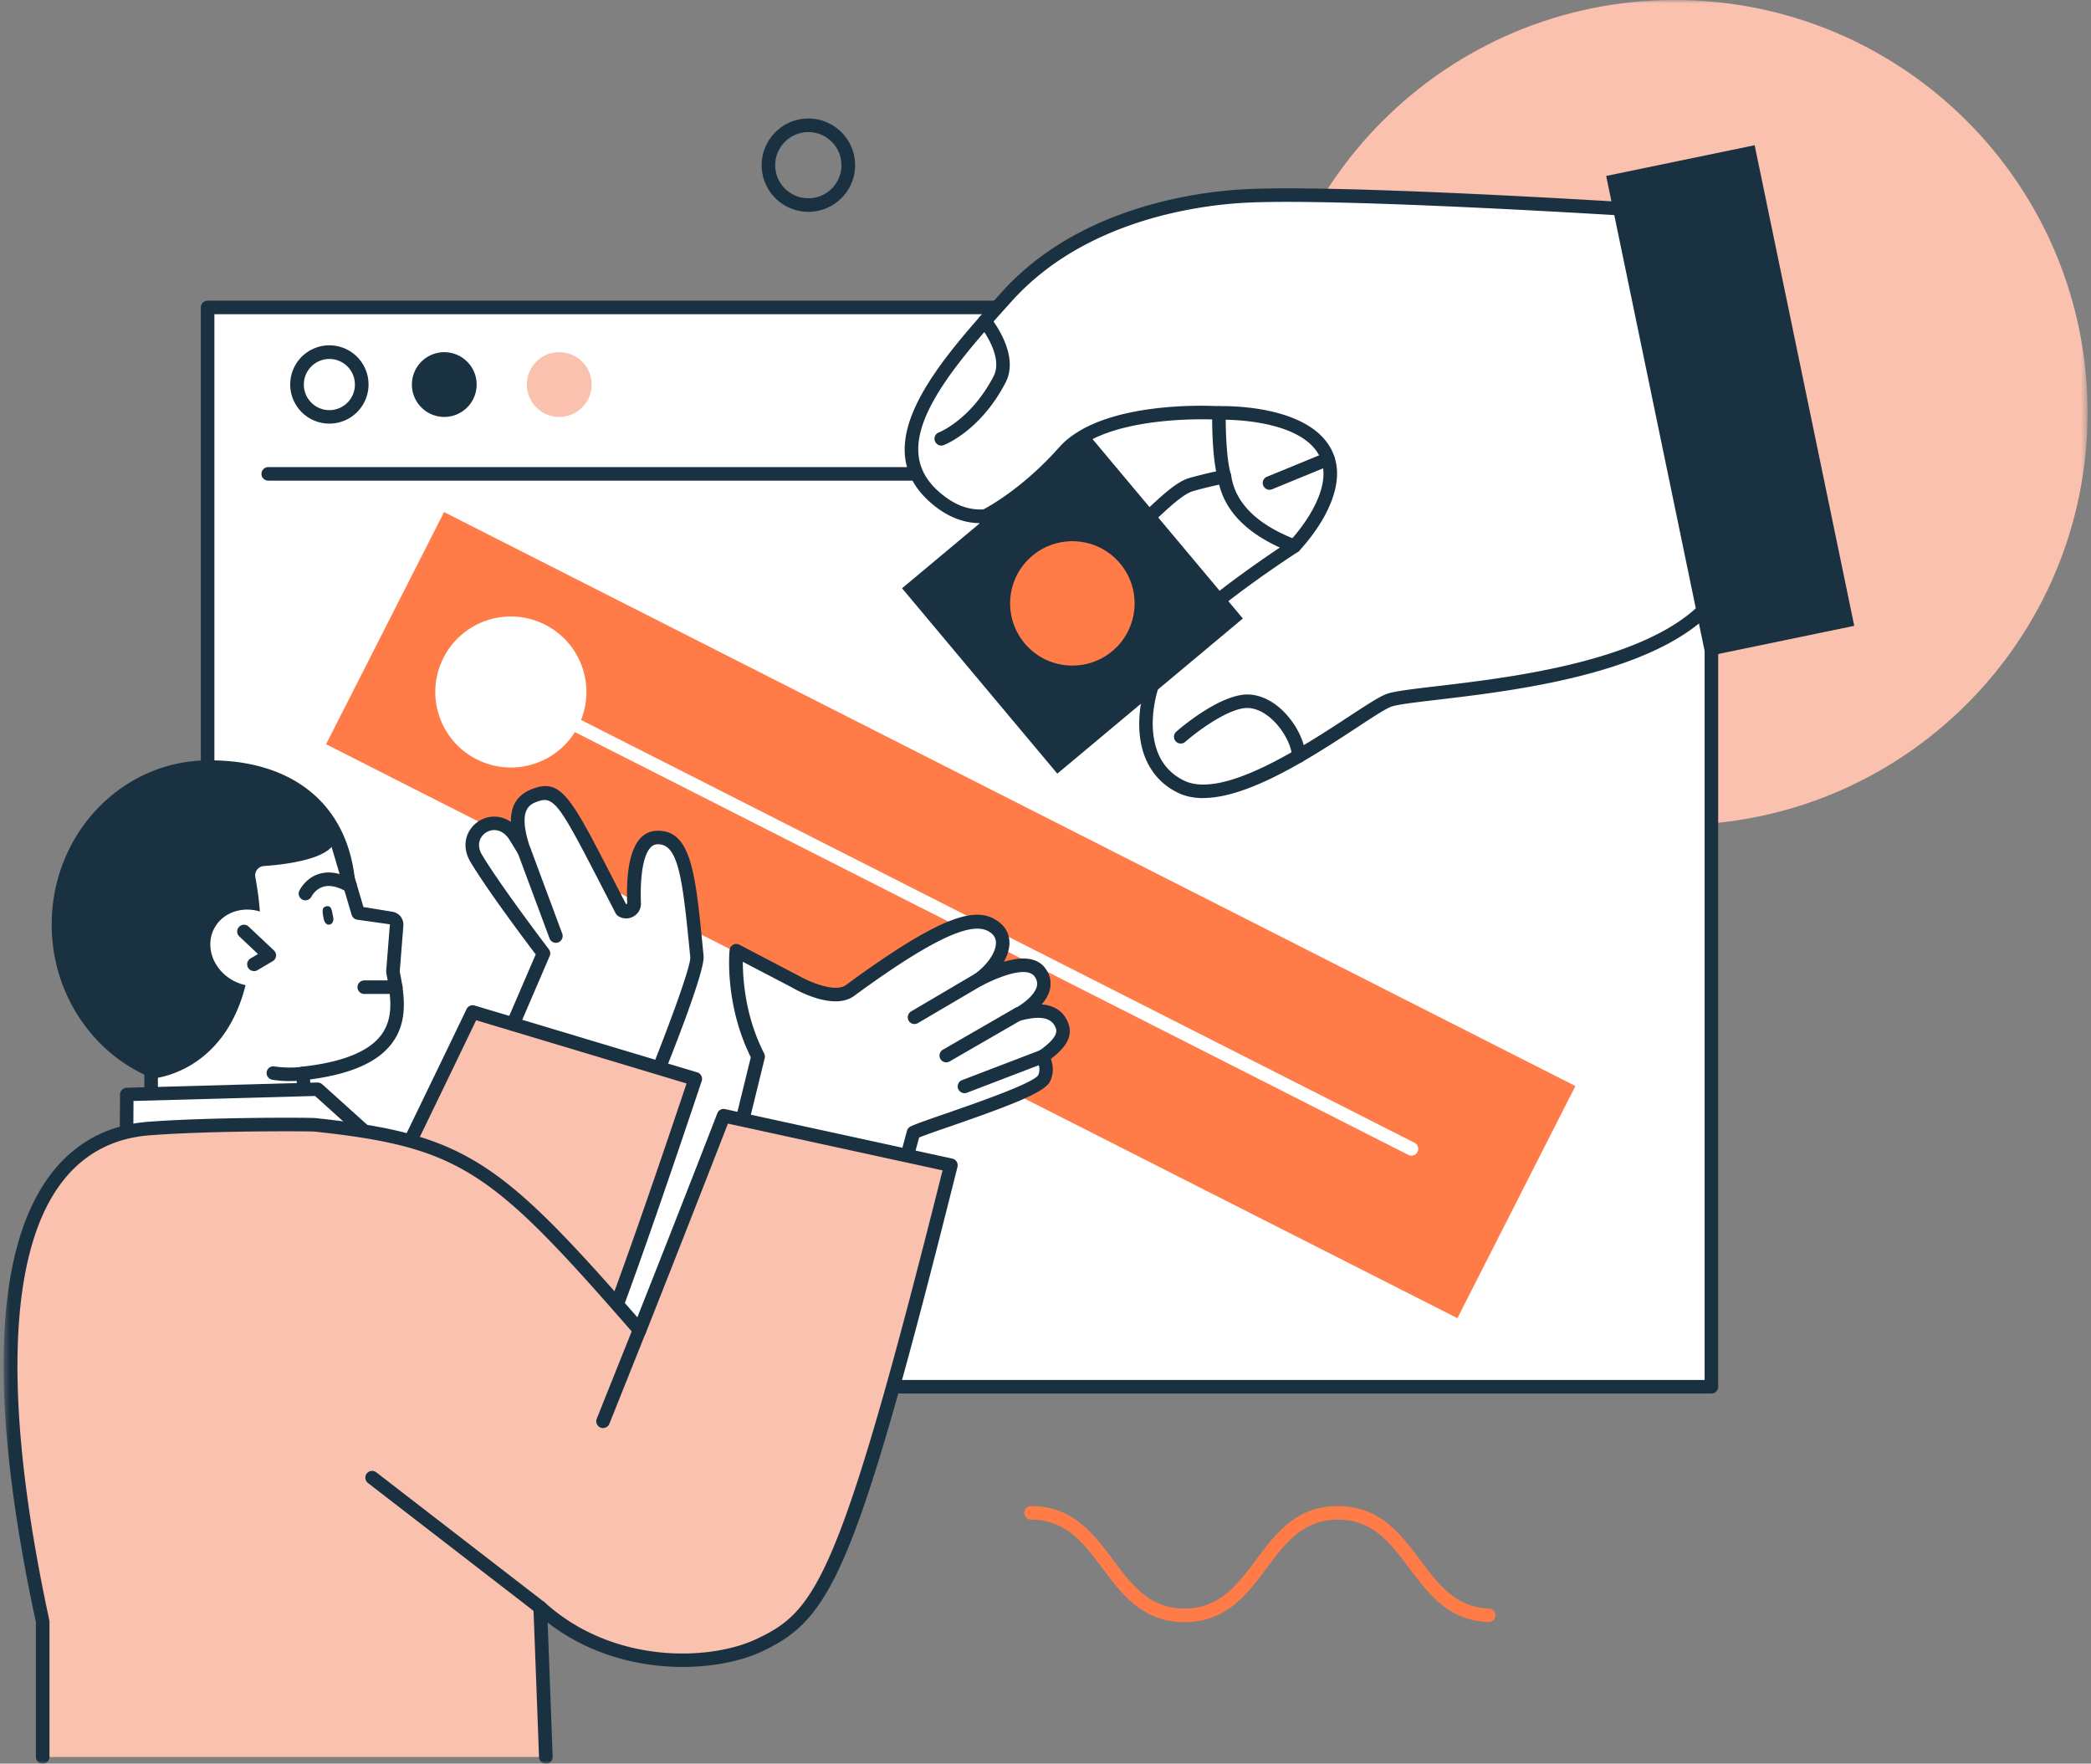 <svg width="313" height="264" fill="none" xmlns="http://www.w3.org/2000/svg"><rect width="100%" height="100%" fill="#808080" stroke="none"/><g clip-path="url(#a)"><mask id="b" style="mask-type:luminance" maskUnits="userSpaceOnUse" x="0" y="0" width="313" height="264"><path d="M312.483 0H.52v264h311.963V0Z" fill="#fff"/></mask><g mask="url(#b)"><path d="M250.685 123.497c34.134 0 61.802-27.646 61.802-61.749C312.487 27.646 284.819 0 250.685 0s-61.806 27.646-61.806 61.748c0 34.103 27.672 61.749 61.806 61.749Z" fill="#F9C1AE"/><path d="M256.18 46.023H31.078v161.555H256.18V46.023Z" fill="#fff"/><path d="M256.179 208.592H31.077a1.017 1.017 0 0 1-1.015-1.014V46.022c0-.557.456-1.014 1.015-1.014H256.18c.559 0 1.015.456 1.015 1.014v161.556c0 .558-.456 1.014-1.015 1.014Zm-224.087-2.029h223.072V47.037H32.092v159.526Z" fill="#1A3142"/><path d="M49.304 63.41a5.862 5.862 0 0 1-5.863-5.86 5.862 5.862 0 0 1 5.863-5.859 5.862 5.862 0 0 1 5.863 5.86 5.862 5.862 0 0 1-5.863 5.859Zm0-9.677a3.825 3.825 0 0 0-3.821 3.83 3.825 3.825 0 0 0 3.821 3.83 3.825 3.825 0 0 0 3.821-3.83 3.825 3.825 0 0 0-3.82-3.83ZM66.504 62.408a4.845 4.845 0 1 0 0-9.69 4.847 4.847 0 0 0-4.848 4.845 4.847 4.847 0 0 0 4.848 4.845Z" fill="#1A3142"/><path d="M78.867 57.563a4.845 4.845 0 0 0 4.848 4.845 4.845 4.845 0 1 0 0-9.69 4.845 4.845 0 0 0-4.848 4.845Z" fill="#F9C1AE"/><path d="M222.874 71.947H40.152a1.017 1.017 0 0 1-1.015-1.015c0-.557.456-1.014 1.014-1.014h182.723a1.02 1.02 0 0 1 1.015 1.014 1.02 1.02 0 0 1-1.015 1.015Z" fill="#1A3142"/><path d="m66.472 76.652-17.663 34.749 169.352 85.913 17.66-34.749L66.472 76.652Z" fill="#FF7C48"/><path d="M86.555 108.699c-2.83 5.568-9.633 7.787-15.206 4.959-5.573-2.829-7.793-9.626-4.963-15.193 2.83-5.568 9.636-7.787 15.206-4.959 5.573 2.828 7.793 9.626 4.963 15.193Z" fill="#fff"/><path d="M211.269 172.983a.99.99 0 0 1-.46-.114L76.007 104.488a1.023 1.023 0 0 1-.444-1.37 1.015 1.015 0 0 1 1.371-.444l134.803 68.381c.495.254.697.863.444 1.37a1.005 1.005 0 0 1-.9.558h-.012ZM104.33 143.216c-1.157-11.871-1.689-18.021-6.005-17.844-3.314.14-3.54 6.354-3.401 9.854.04.964-1.027 1.585-1.84 1.053-8.276-15.992-9.228-18.693-13.077-17.21-2.497.964-3.286 3.221-1.562 8.243 0 0-.848-1.382-1.256-2.054-2.688-4.375-8.313-.824-5.863 3.272 2.906 4.845 10.04 14.191 10.04 14.191l-5.343 12.403 21.973 6.455s6.548-16.182 6.334-18.363Z" fill="#fff"/><path d="M97.999 162.596c-.092 0-.19-.013-.294-.038l-21.972-6.455a1.008 1.008 0 0 1-.634-.545 1.014 1.014 0 0 1-.012-.838l5.101-11.857c-1.498-1.978-7.182-9.537-9.747-13.811-1.562-2.599-.52-5.072 1.308-6.189a4.298 4.298 0 0 1 4.733.178c-.051-2.067.674-3.969 3.136-4.921 4.38-1.686 5.751 1.002 12.375 13.887l1.728 3.348c.076-.038.163-.089.163-.089-.266-7.013 1.245-10.779 4.38-10.906 5.256-.216 5.851 6.341 7.008 18.249l.048.507c.218 2.258-4.848 14.99-6.41 18.846a1 1 0 0 1-.94.634H98Zm-20.59-8.117 19.991 5.872c3.036-7.571 6.017-15.814 5.93-17.044l-.051-.507c-1.106-11.338-1.729-16.423-4.785-16.423h-.115c-2.045.088-2.604 4.603-2.438 8.801a2.174 2.174 0 0 1-1.118 2.003 2.2 2.2 0 0 1-2.295-.063 1.094 1.094 0 0 1-.357-.38l-1.966-3.805c-6.477-12.568-7.273-13.912-9.838-12.923-1.043.406-2.97 1.141-.98 6.962a1.014 1.014 0 0 1-1.827.85l-1.256-2.054c-1.027-1.662-2.502-1.789-3.504-1.18-.975.596-1.546 1.877-.623 3.412 2.858 4.743 9.914 14 9.978 14.089.23.292.27.685.126 1.015l-4.883 11.35.012.025Z" fill="#1A3142"/><path d="M83.211 141.128c-.404 0-.8-.254-.951-.66l-4.761-12.796a1.028 1.028 0 0 1 .599-1.306 1.028 1.028 0 0 1 1.308.596l4.756 12.796c.19.52-.075 1.104-.594 1.306a1.147 1.147 0 0 1-.357.064Z" fill="#1A3142"/><path d="M70.743 151.484c-8.547 17.806-15.044 31.02-15.044 31.02l14.278 48.382c9.815-3.754 13.862-8.915 34.083-69.395l-33.317-10.007Z" fill="#F9C1AE"/><path d="M69.978 231.903c-.15 0-.301-.038-.444-.101a1.009 1.009 0 0 1-.52-.621l-14.277-48.382a.968.968 0 0 1 .063-.735c.063-.127 6.588-13.431 15.04-31.02a1.016 1.016 0 0 1 1.204-.533l33.321 10.006c.266.076.484.266.611.507s.15.533.063.786c-19.891 59.453-24.053 65.934-34.692 70.017a.903.903 0 0 1-.37.064v.012ZM56.79 182.609l13.85 46.936c8.376-3.462 12.704-9.398 32.128-67.367l-31.494-9.46c-7.5 15.623-13.418 27.71-14.496 29.891h.012Z" fill="#1A3142"/><path d="M135.732 182.211a1.863 1.863 0 0 0 1.673 2.041 1.867 1.867 0 1 0 .369-3.715 1.864 1.864 0 0 0-2.042 1.674Z" fill="#FCFFFF"/><path d="M43.625 161.796c-2.03 0-3.996-.317-4.11-.33a1.007 1.007 0 0 1-.837-1.166 1.008 1.008 0 0 1 1.165-.838c.04 0 3.211.508 5.383.216a1.02 1.02 0 0 1 1.142.863 1.015 1.015 0 0 1-.864 1.141c-.595.076-1.229.114-1.863.114h-.016ZM121.004 31.705c-3.857 0-6.992-3.132-6.992-6.975 0-3.843 3.135-6.988 6.992-6.988 3.861 0 6.997 3.133 6.997 6.988 0 3.855-3.136 6.975-6.997 6.975Zm0-11.934c-2.727 0-4.963 2.22-4.963 4.959 0 2.74 2.224 4.946 4.963 4.946a4.946 4.946 0 0 0 4.951-4.946c0-2.727-2.22-4.959-4.951-4.959Z" fill="#1A3142"/><path d="M177.314 242.812c-6.247 0-9.331-4.109-12.3-8.079-2.795-3.728-5.447-7.266-10.675-7.266a1.018 1.018 0 0 1-1.015-1.015c0-.558.456-1.014 1.015-1.014 6.259 0 9.327 4.109 12.3 8.078 2.791 3.729 5.443 7.267 10.675 7.267 5.229 0 7.88-3.526 10.675-7.267 2.969-3.969 6.053-8.078 12.3-8.078 6.243 0 9.327 4.109 12.3 8.078 2.728 3.64 5.304 7.089 10.279 7.254.559.013 1.003.494.979 1.053-.012.558-.472.989-1.054.976-5.954-.203-8.935-4.198-11.841-8.066-2.794-3.728-5.446-7.266-10.675-7.266-5.232 0-7.884 3.525-10.679 7.266-2.969 3.97-6.053 8.079-12.296 8.079h.012Z" fill="#FF7C48"/><path d="M158.859 153.195c-1.423-2.942-5.498-1.623-6.386-1.458 0 0 5.534-2.917 3.211-6.189-1.51-2.131-5.482-.85-9.228 1.052 3.25-2.383 4.812-5.897 2.577-7.723-2.244-1.839-6.093-2.181-21.806 9.347-2.601 1.915-8.11-1.281-8.11-1.281l-8.888-4.654s-.785 7.964 3.251 15.814l-3.972 16.208 23.558 8.801 3.694-13.633c2.549-1.218 18.405-5.935 19.534-8.091.532-1.015.369-2.258-.214-3.272 3.247-2.283 3.402-3.678 2.791-4.946l-.012.025Z" fill="#fff"/><path d="M133.052 184.158a1.18 1.18 0 0 1-.357-.064l-23.558-8.801a1.025 1.025 0 0 1-.634-1.192l3.885-15.853c-3.936-7.913-3.211-15.713-3.175-16.042.039-.33.23-.634.535-.787a.975.975 0 0 1 .951 0l8.887 4.654c1.32.761 5.368 2.6 7.044 1.37 15.167-11.134 19.939-11.845 23.051-9.308.963.786 1.447 1.851 1.423 3.107-.028.875-.321 1.801-.84 2.727 3.02-.901 5.129-.559 6.247 1.027.686.964.911 2.041.646 3.119-.202.837-.674 1.598-1.233 2.232 1.475.115 2.997.698 3.833 2.448.928 1.94.206 3.678-2.449 5.707.42 1.167.38 2.397-.151 3.411-.825 1.586-5.458 3.412-14.901 6.684-1.994.685-3.746 1.293-4.673 1.674l-3.568 13.164a.997.997 0 0 1-.519.634.987.987 0 0 1-.468.114l.024-.025Zm-22.353-10.451 21.667 8.104 3.401-12.555c.08-.291.282-.52.547-.647.825-.393 2.807-1.077 5.304-1.94 4.202-1.458 12.95-4.477 13.775-5.707.317-.621.242-1.496-.202-2.282a.997.997 0 0 1 .289-1.332c3.163-2.232 2.719-3.171 2.462-3.678-.809-1.699-3.045-1.42-4.884-.976l-.38.088c-.508.102-.979-.19-1.158-.659-.162-.47.04-1.002.484-1.23.773-.406 2.842-1.788 3.199-3.247.115-.507.012-.976-.329-1.471-.892-1.243-3.77-.748-7.936 1.37a1.028 1.028 0 0 1-1.332-.368 1 1 0 0 1 .265-1.344c1.919-1.408 3.176-3.222 3.211-4.642.016-.609-.202-1.09-.67-1.484-1.827-1.483-5.7-1.534-20.565 9.372-3.06 2.245-8.605-.862-9.228-1.23l-7.424-3.88c0 2.637.368 8.23 3.187 13.709.111.215.138.469.087.71l-3.758 15.332-.012-.013Z" fill="#1A3142"/><path d="M141.646 159.02a.996.996 0 0 1-.876-.507 1.011 1.011 0 0 1 .368-1.383l10.826-6.252a1.014 1.014 0 0 1 1.383.368 1.01 1.01 0 0 1-.368 1.382l-10.826 6.252c-.166.089-.329.14-.507.14ZM136.897 153.288c-.341 0-.686-.177-.876-.494a1.028 1.028 0 0 1 .357-1.395l9.902-5.834a1.028 1.028 0 0 1 1.395.355 1.027 1.027 0 0 1-.357 1.395l-9.902 5.821a.964.964 0 0 1-.519.14v.012ZM144.375 163.635c-.405 0-.785-.254-.952-.647a1.009 1.009 0 0 1 .583-1.306l11.694-4.477a1.01 1.01 0 0 1 1.304.583 1.007 1.007 0 0 1-.583 1.307l-11.69 4.476a.896.896 0 0 1-.368.064h.012ZM53.273 134.135c.254 13.595-8.554 28.662-21.54 28.903-12.998.24-23.736-10.578-23.99-24.172-.254-13.596 10.076-24.806 23.074-25.047 12.998-.241 22.202 6.721 22.456 20.316Z" fill="#1A3142"/><path d="m22.66 172.549-.039-11.084s11.932-.596 14.611-16.246c0 0 3.148-2.13.987-13.95a1.396 1.396 0 0 1 1.273-1.636c3.337-.228 10.825-1.103 10.762-4.375l3.365 11.414 4.999.811c.472.076.8.495.765.977l-.559 7.013c1.078 5.58 2.624 13.43-13.481 15.206l.824 12.352-23.522-.482h.016Z" fill="#fff"/><path d="M46.178 174.046c-.531 0-.975-.406-1.015-.951l-.824-12.352a1.008 1.008 0 0 1 .9-1.078c6.017-.66 10-2.27 11.844-4.768 2.006-2.715 1.332-6.164.749-9.208a2.122 2.122 0 0 1-.028-.317l.56-7.013-4.912-.697a1.039 1.039 0 0 1-.813-.711l-3.365-11.413a1.01 1.01 0 0 1 .686-1.256 1.006 1.006 0 0 1 1.256.685l3.187 10.805 4.368.71a1.947 1.947 0 0 1 1.61 2.054l-.543 6.874c.634 3.298 1.367 7.318-1.13 10.704-2.12 2.866-6.144 4.654-12.3 5.466l.761 11.388c.036.558-.38 1.04-.94 1.078h-.075.024ZM22.656 173.563a1.02 1.02 0 0 1-1.019-1.015l-.035-12.479c0-.558.455-1.014 1.014-1.014.635.012 1.015.444 1.015 1.014l.04 12.479a1.02 1.02 0 0 1-1.015 1.015Z" fill="#1A3142"/><path d="M45.721 134.773c-.138 0-.293-.038-.432-.101a1.005 1.005 0 0 1-.483-1.345c.04-.076.904-1.877 2.933-2.511 1.55-.482 3.286-.164 5.177.926.484.279.65.901.369 1.383-.29.481-.912.646-1.384.367-1.371-.799-2.565-1.052-3.54-.748-1.18.355-1.728 1.446-1.728 1.446a1.021 1.021 0 0 1-.912.571v.012ZM48.436 137.432a5.45 5.45 0 0 1-.14-.989c0-.152 0-.304.064-.443.214-.432.964-.495 1.166-.077.127.267.206.558.241.837.076.444.266.863.012 1.307a.656.656 0 0 1-.444.329c-.455.089-.71-.304-.812-.621a3.953 3.953 0 0 1-.1-.355l.013.012Z" fill="#1A3142"/><path d="M42.968 144.874c-1.486 2.689-5.13 3.539-8.126 1.877-2.993-1.661-4.226-5.186-2.727-7.875 1.486-2.689 5.13-3.538 8.122-1.877 2.997 1.661 4.23 5.187 2.731 7.875Z" fill="#fff"/><path d="M38.019 145.357c-.341 0-.686-.177-.877-.494a1.017 1.017 0 0 1 .357-1.395l1.118-.66-2.794-2.638a1.005 1.005 0 0 1-.036-1.433 1.004 1.004 0 0 1 1.43-.038l3.786 3.564c.226.215.353.532.318.85-.04.317-.218.596-.496.76l-2.271 1.345a.989.989 0 0 1-.524.139h-.011ZM59.255 148.783H54.53a1.018 1.018 0 0 1-1.014-1.015c0-.558.456-1.014 1.014-1.014h4.725a1.02 1.02 0 0 1 1.015 1.014 1.02 1.02 0 0 1-1.015 1.015Z" fill="#1A3142"/><path d="M244.859 31.386s-43.921-2.815-58.544-2.029c-9.644.507-25.282 3.59-35.592 15.028-10.291 11.44-20.423 23.094-9.72 30.919 2.168 1.585 4.313 2.13 6.422 1.978.392 2.372 1.764 4.579 4.443 6.532 10.699 7.824 20.993-9.651 26.388-11.25 1.297-.38 3.072-.798 5.039-1.217.559 3.742 3.21 7.66 10.449 10.425 0 0-13.621 8.775-17.989 14.292-4.364 5.53-7.171 17.882 1.169 21.75 8.341 3.868 26.833-11.3 30.884-12.936 4.035-1.636 37.344-1.877 48.384-14.762l-11.321-58.73h-.012Z" fill="#fff"/><path d="M180.095 119.464c-1.309 0-2.526-.229-3.604-.723-2.882-1.332-4.812-3.754-5.585-6.975-1.336-5.605 1.09-12.593 4.035-16.335 3.568-4.514 12.871-10.944 16.641-13.468-5.066-2.308-8.11-5.465-9.089-9.422-1.649.368-2.981.697-3.948.989-1.419.418-3.54 2.397-5.776 4.502-5.648 5.288-13.39 12.517-21.5 6.594-2.462-1.8-4.036-3.918-4.658-6.315-2.172-.038-4.253-.774-6.208-2.194-2.957-2.169-4.622-4.781-4.927-7.774-.797-7.647 7.326-16.677 14.496-24.64 11.464-12.734 29.195-14.991 36.291-15.372 14.523-.773 58.226 2.004 58.67 2.03.456.025.848.367.94.824l11.321 58.73a.987.987 0 0 1-.226.85c-8.646 10.082-30.186 12.605-41.765 13.975-3.309.393-6.168.723-7.016 1.065-.916.368-2.858 1.636-5.105 3.12-6.624 4.337-16.094 10.526-22.976 10.526l-.011.013Zm3.199-49.143c.202 0 .408.064.582.178.23.165.381.406.42.685.611 4.134 3.909 7.38 9.799 9.625.357.14.611.457.646.837.04.38-.138.749-.455.964-.139.089-13.529 8.738-17.747 14.077-2.652 3.361-4.848 9.626-3.655 14.597.622 2.638 2.133 4.515 4.456 5.606 5.775 2.675 17.568-5.048 24.624-9.664 2.529-1.662 4.368-2.853 5.458-3.297 1.106-.444 3.671-.749 7.54-1.205 11.146-1.307 31.787-3.729 40.139-12.91l-11.084-57.475c-5.977-.368-44.325-2.689-57.64-1.991-6.841.368-23.926 2.524-34.894 14.698-6.878 7.648-14.687 16.322-13.985 23.069.254 2.435 1.597 4.514 4.11 6.34 1.84 1.345 3.735 1.928 5.752 1.789.519-.038.987.33 1.078.85.369 2.231 1.689 4.16 4.048 5.871 6.754 4.934 13.493-1.37 18.916-6.43 2.525-2.371 4.709-4.413 6.588-4.971 1.217-.355 2.929-.773 5.113-1.243.076-.012.139-.025.214-.025l-.023.025Z" fill="#1A3142"/><path d="M147.425 78.296c-.381 0-.749-.216-.916-.57a1.024 1.024 0 0 1 .472-1.358c.047-.025 5.66-2.764 11.563-9.41 6.398-7.19 23.264-6.201 23.978-6.15.543.038.951.481.951 1.026 0 .064-.075 6.43.785 9.208a1.018 1.018 0 0 1-.67 1.268 1.023 1.023 0 0 1-1.272-.672c-.746-2.41-.861-6.861-.872-8.852-3.631-.102-16.455-.026-21.378 5.516-6.208 6.975-11.971 9.778-12.209 9.892a1.088 1.088 0 0 1-.432.102Z" fill="#1A3142"/><path d="M193.739 82.787a1.02 1.02 0 0 1-.734-1.725c.076-.076 7.449-7.761 4.341-13.1-3.199-5.479-14.738-5.136-14.853-5.136a1.014 1.014 0 0 1-1.055-.977 1.022 1.022 0 0 1 .98-1.052c.507-.013 12.871-.381 16.68 6.138 3.885 6.658-4.293 15.167-4.646 15.535a1.041 1.041 0 0 1-.725.304l.012.013Z" fill="#1A3142"/><path d="M190.033 73.314c-.396 0-.777-.24-.939-.634a1 1 0 0 1 .559-1.319l8.744-3.589a1.005 1.005 0 0 1 1.32.558 1.005 1.005 0 0 1-.559 1.32l-8.744 3.588c-.127.05-.254.076-.381.076ZM162.795 64.836l-27.768 23.223 23.241 27.745 27.772-23.223-23.245-27.745Z" fill="#1A3142"/><path d="M166.5 97.46c-3.948 3.298-9.826 2.778-13.124-1.166-3.302-3.944-2.783-9.816 1.165-13.113 3.948-3.298 9.827-2.778 13.125 1.166 3.302 3.945 2.779 9.816-1.166 13.114Z" fill="#FF7C48"/><path d="m262.652 21.738-22.226 4.599 14.912 71.94 22.222-4.599-14.908-71.94Z" fill="#1A3142"/><path d="m18.93 171.777.04-7.952 28.572-.786 11.17 10.069-39.782-1.331Z" fill="#fff"/><path d="m58.711 174.121-39.818-1.319a1.003 1.003 0 0 1-.979-1.014l.052-7.952c0-.545.444-.989.99-1.014l28.573-.787c.23 0 .507.089.71.267l11.17 10.069c.317.279.42.736.266 1.129-.151.38-.531.634-.94.634l-.024-.013Zm-38.763-3.322 36.008 1.192-8.796-7.939-27.176.748-.036 5.986v.013Z" fill="#1A3142"/><path d="M108.319 167.008a4933.654 4933.654 0 0 1-12.59 32.098c-21.607-24.793-26.479-28.37-48.606-30.728-.606-.064-15.396-.152-24.775.558-17.504 1.319-27.216 21.584-15.97 73.796v20.266H81.7s-.773-21.344-.836-22.371c10.583 9.6 25.627 9.042 32.849 5.618 9.482-4.502 13.125-9.955 28.612-71.818l-34.007-7.406v-.013Z" fill="#F9C1AE"/><path d="M81.698 263.999c-.546 0-.99-.431-1.014-.976 0-.216-.79-21.344-.84-22.358a1.001 1.001 0 0 1 .586-.964 1.01 1.01 0 0 1 1.118.165c10.243 9.283 24.723 8.775 31.731 5.453 8.796-4.173 12.34-8.459 27.812-70.131l-32.128-7.001a5160.038 5160.038 0 0 1-12.273 31.287.982.982 0 0 1-.777.621 1.022 1.022 0 0 1-.94-.33c-21.234-24.362-25.753-28.027-47.94-30.386-.685-.051-15.13-.164-24.588.558-5.573.419-10.052 2.841-13.315 7.204-8.047 10.741-8.657 33.34-1.752 65.363.012.076.028.139.028.215v20.266a1.02 1.02 0 0 1-1.019 1.014 1.02 1.02 0 0 1-1.015-1.014V242.82c-7.095-33.023-6.382-55.521 2.121-66.909 3.631-4.845 8.606-7.546 14.79-8.003 9.264-.697 24.18-.634 24.953-.545 22.392 2.384 27.708 6.404 48.17 29.815a4326.233 4326.233 0 0 0 11.971-30.538 1.004 1.004 0 0 1 1.169-.621l34.003 7.406c.27.063.496.228.65.456.139.229.191.521.127.787-15.233 60.809-18.876 67.595-29.171 72.49-7.107 3.373-21.39 4.071-32.179-4.287.218 5.605.725 19.378.75 20.088a1.015 1.015 0 0 1-.976 1.053h-.04l-.011-.013Z" fill="#1A3142"/><path d="M90.279 213.768c-.127 0-.254-.026-.38-.077a1.02 1.02 0 0 1-.576-1.319l5.459-13.645c.206-.52.8-.774 1.32-.571.523.203.777.799.57 1.319l-5.454 13.646a1.02 1.02 0 0 1-.94.634v.013ZM80.856 241.628a.973.973 0 0 1-.618-.216l-25.16-19.428a1.012 1.012 0 1 1 1.245-1.598l25.156 19.428c.444.343.523.977.178 1.42a1.022 1.022 0 0 1-.8.394ZM43.4 161.823a16.53 16.53 0 0 1-2.652-.202c-.547-.102-.928-.622-.825-1.167a.998.998 0 0 1 1.166-.824c.011 0 2.017.342 4.138.05a1.02 1.02 0 0 1 1.142.863 1.012 1.012 0 0 1-.86 1.141c-.738.101-1.463.139-2.11.139ZM140.9 66.696c-.409 0-.789-.254-.952-.66a1.01 1.01 0 0 1 .583-1.306c.052-.013 4.836-1.915 8.202-8.42 1.573-3.057-2.058-7.546-2.097-7.585a1.027 1.027 0 0 1 .138-1.432c.432-.356 1.083-.292 1.423.14.191.227 4.531 5.566 2.335 9.815-3.742 7.229-9.061 9.295-9.275 9.384a1.175 1.175 0 0 1-.357.064ZM194.413 114.177c-.543 0-.987-.419-1.015-.964-.115-2.6-3.108-6.963-6.421-7.229-2.843-.228-7.873 3.577-9.558 5.06-.42.368-1.066.33-1.435-.088a1.018 1.018 0 0 1 .088-1.433c.685-.609 6.881-5.885 11.067-5.555 4.582.367 8.138 5.719 8.289 9.156a1.017 1.017 0 0 1-.964 1.065h-.051v-.012Z" fill="#1A3142"/></g></g><defs><clipPath id="a"><path fill="#fff" transform="translate(.52)" d="M0 0h311.964v264H0z"/></clipPath></defs></svg>